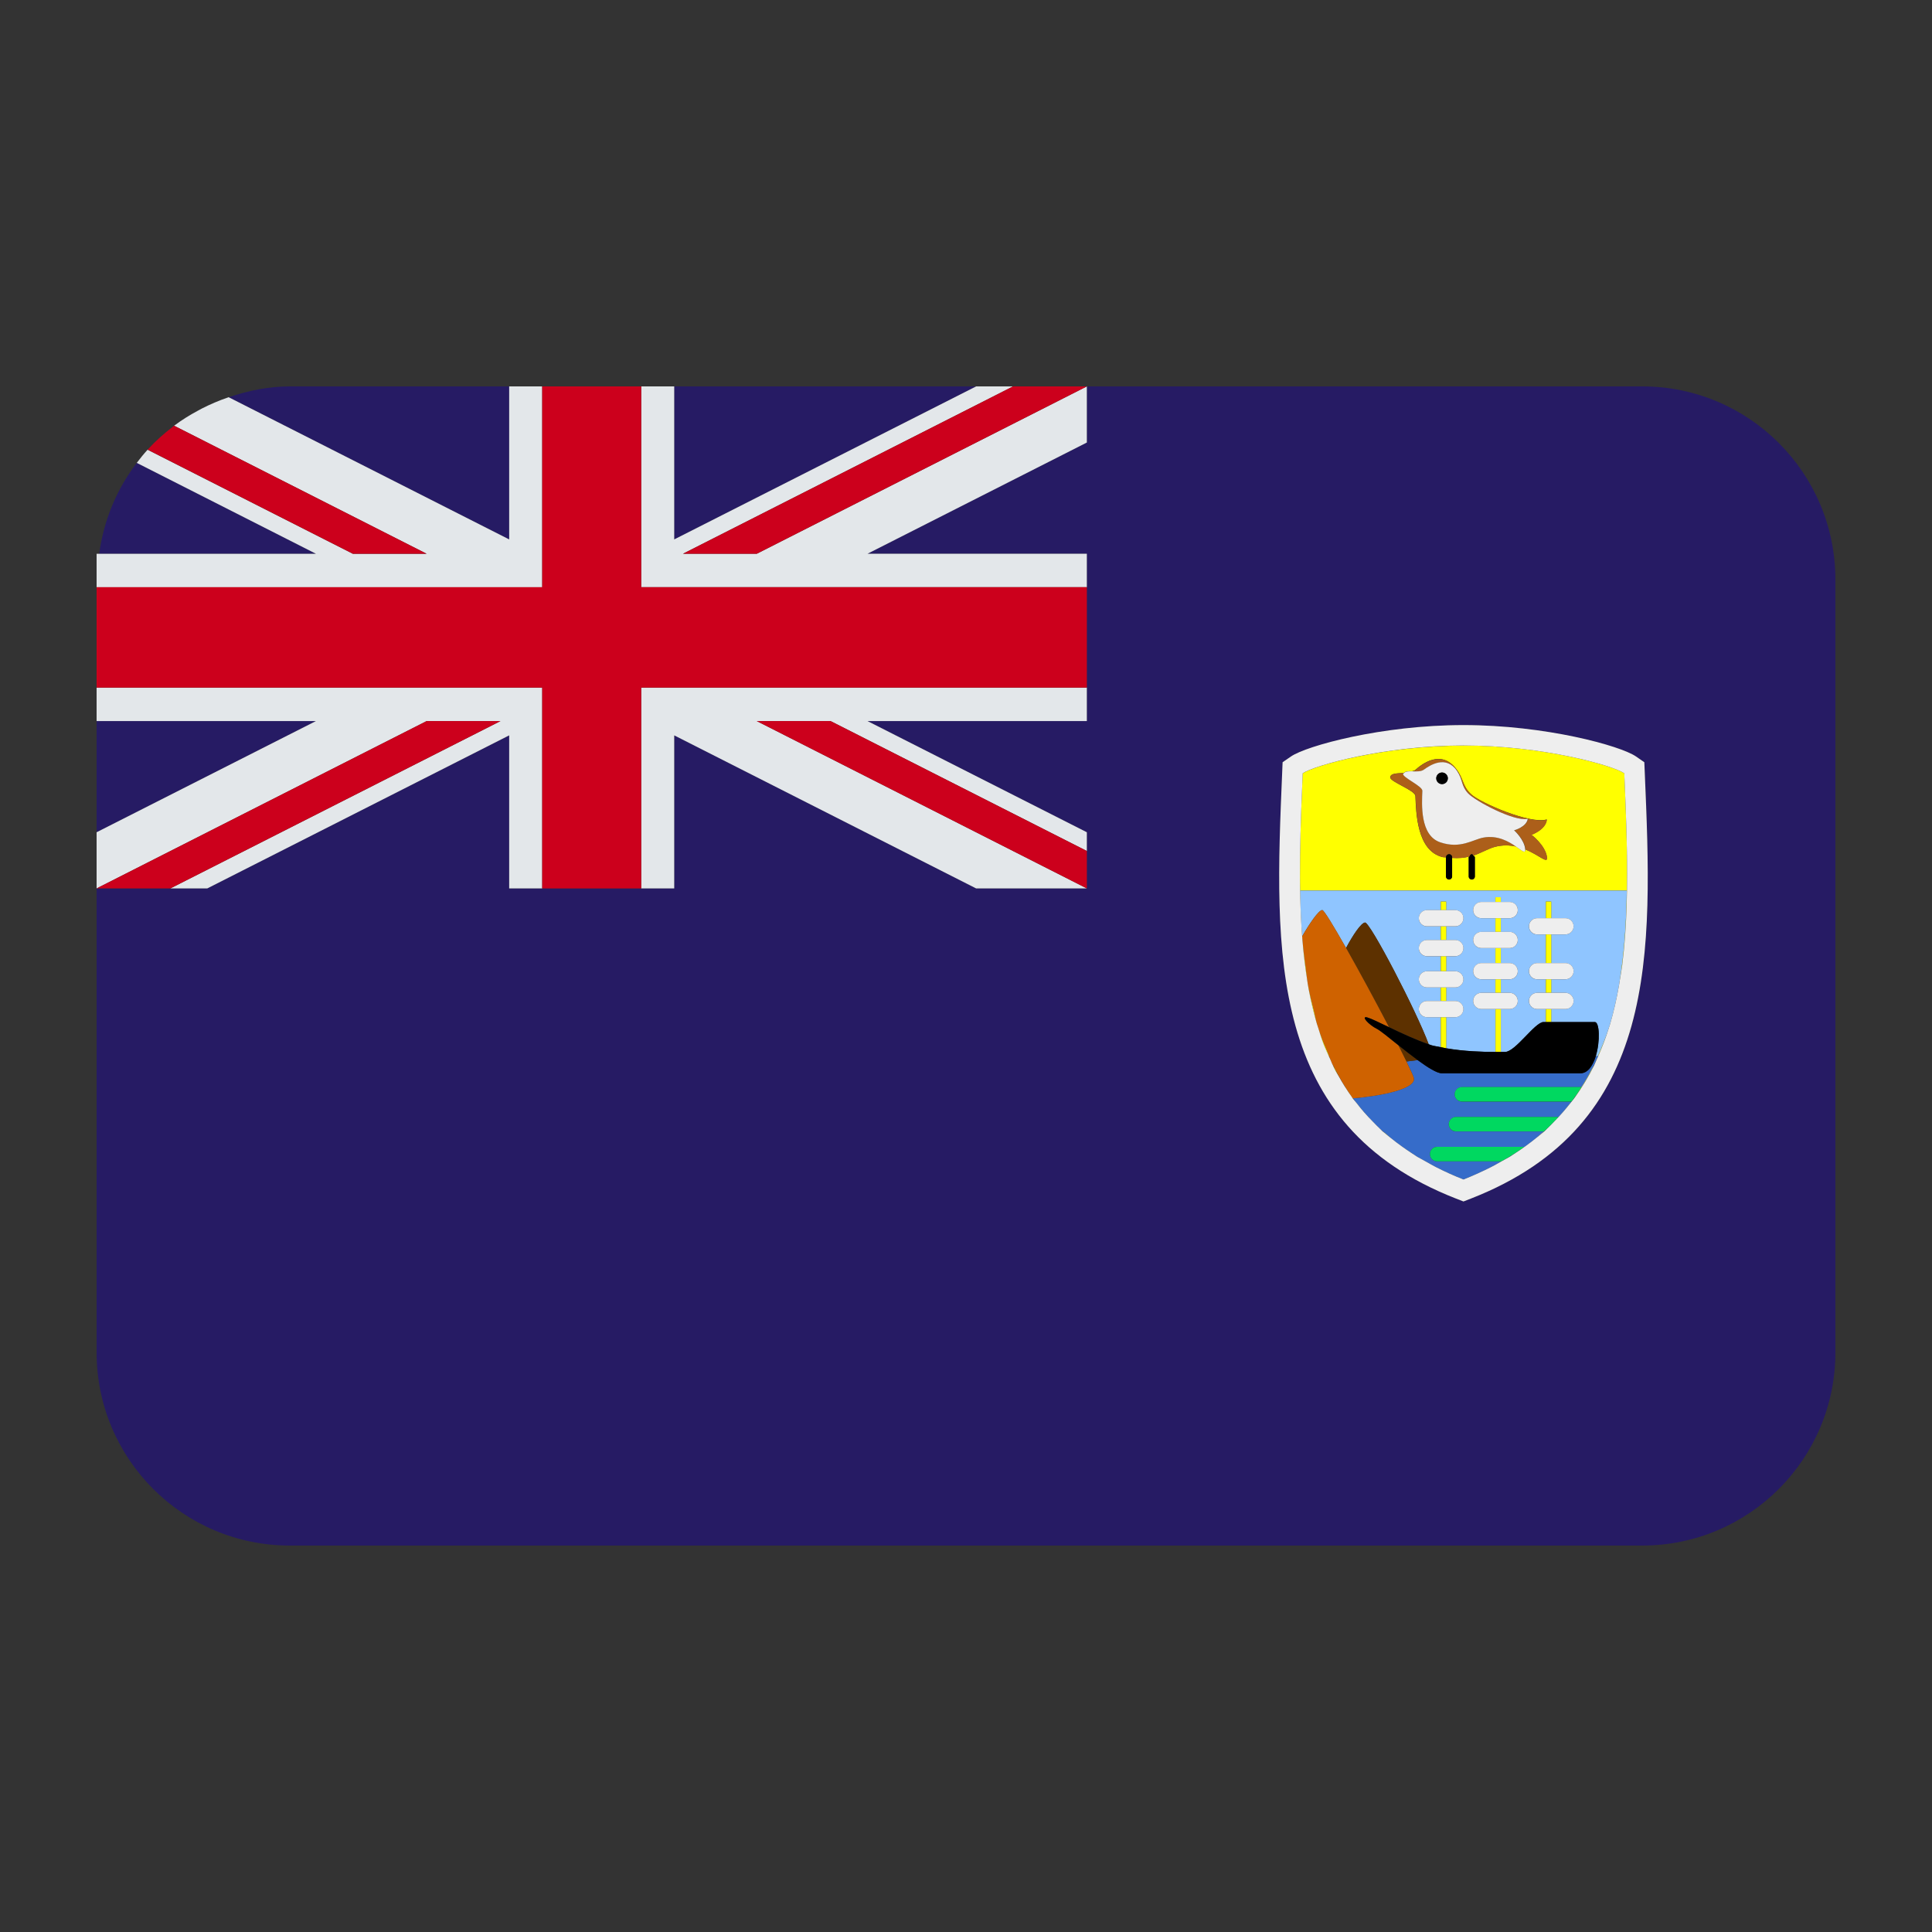 <?xml version="1.0" encoding="UTF-8"?><svg id="a" xmlns="http://www.w3.org/2000/svg" viewBox="0 0 40 40"><rect x="0" y="0" width="40" height="40" fill="#333333" stroke="none"/><g><polygon points="2 14.929 2 17.231 6.541 14.929 2 14.929" fill="#261b64"/><path d="M10.542,8H6c-.445,0-.866,.09-1.266,.224l5.808,2.944v-3.168Z" fill="#261b64"/><path d="M2.832,9.583c-.411,.538-.683,1.178-.778,1.881H6.542l-3.71-1.881Z" fill="#261b64"/><path d="M34,8h-11.498v1.162l-4.543,2.302h4.543v3.465h-4.542l4.542,2.302v1.162h-2.292l-6.25-3.169v3.169h-3.418v-3.168l-6.25,3.168H2v9.606c0,2.209,1.791,4,4,4h28c2.209,0,4-1.791,4-4V12c0-2.209-1.791-4-4-4Zm-3.545,16.815l-.154,.06-.155-.06c-3.907-1.526-3.758-5.07-3.599-8.821l.009-.213,.175-.12c.322-.221,1.873-.649,3.57-.649s3.248,.429,3.57,.649l.175,.121,.009,.212c.159,3.751,.308,7.295-3.599,8.821Z" fill="#261b64"/><polygon points="20.21 8 13.959 8 13.959 11.168 20.21 8" fill="#261b64"/></g><g><polygon points="13.275 12.157 16.593 12.157 22.502 12.157 22.502 11.465 17.96 11.465 22.502 9.162 22.502 8 15.668 11.465 14.14 11.465 20.974 8 20.21 8 13.959 11.168 13.959 8 13.275 8 13.275 11.515 13.275 12.157" fill="#e3e7ea"/><path d="M11.226,12.157v-4.157h-.684v3.168l-5.808-2.944h-.001l-.01,.004c-.189,.064-.37,.142-.545,.231-.029,.015-.056,.031-.085,.046-.166,.089-.326,.188-.477,.301l-.012,.008,5.23,2.652h-1.528l-4.25-2.155c-.08,.087-.154,.179-.225,.273h.002l3.71,1.882H2v.693H11.226Z" fill="#e3e7ea"/><polygon points="10.362 14.929 3.527 18.394 4.291 18.394 10.542 15.225 10.542 18.394 11.226 18.394 11.226 14.878 11.226 14.236 7.908 14.236 2 14.236 2 14.929 6.541 14.929 2 17.231 2 18.394 8.833 14.929 10.362 14.929" fill="#e3e7ea"/><polygon points="13.275 14.236 13.275 14.878 13.275 18.394 13.959 18.394 13.959 15.225 20.21 18.394 22.502 18.394 15.668 14.929 17.196 14.929 22.502 17.619 22.502 17.231 17.961 14.929 22.502 14.929 22.502 14.236 16.593 14.236 13.275 14.236" fill="#e3e7ea"/></g><g><polygon points="11.226 14.236 11.226 14.878 11.226 18.394 13.275 18.394 13.275 14.878 13.275 14.236 16.593 14.236 22.502 14.236 22.502 12.157 16.593 12.157 13.275 12.157 13.275 11.515 13.275 8 11.226 8 11.226 11.515 11.226 12.157 7.908 12.157 2 12.157 2 14.236 7.908 14.236 11.226 14.236" fill="#cc001c"/><path d="M7.305,11.465h1.528l-5.23-2.652c-.01,.008-.018,.018-.029,.026-.183,.14-.354,.292-.509,.461l-.01,.009,4.25,2.155Z" fill="#cc001c"/><polygon points="15.668 11.465 22.502 8 20.974 8 14.14 11.465 15.668 11.465" fill="#cc001c"/><polygon points="10.362 14.929 8.833 14.929 2 18.394 3.527 18.394 10.362 14.929" fill="#cc001c"/><polygon points="15.668 14.929 22.502 18.394 22.502 17.619 17.196 14.929 15.668 14.929" fill="#cc001c"/></g><path d="M26.917,18.436c.005,.325,.018,.642,.041,.952,.148-.258,.343-.546,.418-.546,.034,0,.234,.33,.492,.785,.145-.271,.31-.515,.392-.527,.104-.015,1.067,1.837,1.319,2.52,.018,.006,.04,.017,.057,.021,.059,.018,.129,.026,.194,.04v-.621h-.287c-.093,0-.168-.076-.168-.168s.076-.168,.168-.168h.287v-.28h-.287c-.093,0-.168-.076-.168-.168s.076-.168,.168-.168h.287v-.31h-.287c-.093,0-.168-.076-.168-.168,0-.093,.076-.168,.168-.168h.287v-.283h-.287c-.093,0-.168-.076-.168-.168s.076-.168,.168-.168h.287v-.177h.111v.177h.189c.093,0,.168,.075,.168,.168,0,.093-.076,.168-.168,.168h-.189v.283h.189c.093,0,.168,.075,.168,.168,0,.092-.076,.168-.168,.168h-.189v.31h.189c.093,0,.168,.075,.168,.168s-.076,.168-.168,.168h-.189v.28h.189c.093,0,.168,.075,.168,.168,0,.093-.076,.168-.168,.168h-.189v.644c.372,.064,.767,.076,1.021,.076v-.889h-.294c-.093,0-.168-.076-.168-.168s.076-.168,.168-.168h.294v-.279h-.294c-.093,0-.168-.075-.168-.168s.076-.168,.168-.168h.294v-.31h-.294c-.093,0-.168-.076-.168-.168s.076-.168,.168-.168h.294v-.283h-.294c-.093,0-.168-.076-.168-.168,0-.093,.076-.168,.168-.168h.294v-.098h.111v.098h.183c.093,0,.168,.075,.168,.168,0,.092-.076,.168-.168,.168h-.183v.283h.183c.093,0,.168,.076,.168,.168s-.076,.168-.168,.168h-.183v.31h.183c.093,0,.168,.075,.168,.168,0,.093-.076,.168-.168,.168h-.183v.279h.183c.093,0,.168,.076,.168,.168s-.076,.168-.168,.168h-.183v.888h.088c.212,0,.618-.619,.796-.619h.048v-.269h-.182c-.093,0-.168-.076-.168-.168s.076-.168,.168-.168h.182v-.279h-.182c-.093,0-.168-.075-.168-.168s.076-.168,.168-.168h.182v-.593h-.182c-.093,0-.168-.075-.168-.168s.076-.168,.168-.168h.182v-.345h.111v.345h.295c.093,0,.168,.076,.168,.168s-.076,.168-.168,.168h-.295v.593h.295c.093,0,.168,.075,.168,.168,0,.093-.076,.168-.168,.168h-.295v.279h.295c.093,0,.168,.076,.168,.168s-.076,.168-.168,.168h-.295v.269h.903c.098,0,.114,.398,.02,.707h.044c.085-.193,.165-.388,.229-.594,.006-.02,.014-.04,.02-.06,.079-.266,.141-.542,.19-.828l.01-.065c.097-.592,.14-1.222,.149-1.884h-6.764Z" fill="#8fc5ff"/><path d="M33.039,21.867c-.06,.195-.163,.355-.32,.355h-2.866c-.101,0-.294-.12-.503-.274-.068,.01-.147,.02-.231,.029,.078,.16,.134,.281,.15,.332,.074,.238-.692,.382-1.257,.43,.025,.035,.052,.068,.078,.102,.104,.134,.216,.262,.337,.386,.048,.049,.094,.098,.145,.145,.033,.03,.07,.059,.104,.088,.036,.032,.073,.063,.111,.094,.073,.059,.148,.117,.226,.173,.067,.049,.136,.096,.208,.143,.04,.026,.078,.053,.119,.078,.022,.013,.047,.025,.069,.038,.042,.025,.086,.048,.13,.072,.061,.034,.12,.069,.185,.102,.181,.092,.371,.179,.575,.259,.205-.08,.395-.167,.577-.26,.063-.032,.12-.066,.18-.099l.029-.016h-1.329c-.083,0-.15-.067-.15-.15s.067-.15,.15-.15h1.807c-.148,.105-.306,.204-.474,.299,.034-.019,.069-.037,.102-.056,.022-.013,.047-.025,.068-.038,.042-.026,.081-.053,.122-.08,.069-.045,.136-.091,.201-.138,.081-.058,.159-.118,.234-.179,.036-.03,.071-.06,.106-.09,.035-.03,.072-.059,.106-.09,.052-.048,.1-.099,.149-.149,.03-.031,.059-.061,.088-.092-.094,.101-.193,.2-.3,.295h-1.82c-.083,0-.15-.067-.15-.15,0-.082,.067-.149,.149-.149h2.125c.084-.091,.163-.184,.237-.28l.03-.039h-2.268c-.083,0-.15-.067-.15-.15s.067-.15,.15-.15h2.477c.076-.118,.146-.24,.211-.366,.035-.068,.07-.136,.101-.206,.009-.02,.02-.038,.029-.058l.004-.009h-.051Z" fill="#366cc9"/><g><path d="M32.269,23.125h-2.125c-.082,0-.149,.067-.149,.149,0,.083,.067,.15,.15,.15h1.82c.107-.095,.206-.194,.3-.295l.005-.005h0Z" fill="#00d860"/><path d="M32.54,22.801c.072-.095,.141-.193,.203-.292l.002-.003h-2.478c-.083,0-.15,.066-.15,.15s.067,.15,.15,.15h2.269l.004-.005Z" fill="#00d860"/><path d="M31.562,23.744h-1.807c-.083,0-.15,.067-.15,.15s.067,.15,.15,.15h1.33l.003-.002c.168-.094,.326-.193,.474-.299Z" fill="#00d860"/></g><g><path d="M29.58,21.619c-.252-.683-1.216-2.535-1.319-2.52-.083,.011-.248,.255-.392,.527,.274,.485,.612,1.11,.889,1.64,.262,.126,.571,.27,.822,.353Z" fill="#5d3100"/><path d="M28.95,21.638c.065,.128,.121,.24,.169,.339,.083-.009,.162-.019,.231-.029-.133-.097-.272-.208-.4-.31Z" fill="#5d3100"/></g><path d="M28.012,22.74c.566-.048,1.332-.193,1.257-.43-.016-.051-.072-.172-.15-.332-.048-.099-.104-.211-.169-.339-.202-.162-.374-.303-.441-.336-.177-.088-.346-.278-.196-.236,.07,.02,.244,.104,.445,.2-.277-.531-.615-1.156-.889-1.64-.257-.455-.457-.785-.492-.785-.075,0-.27,.288-.418,.546h0v.008c.018,.228,.048,.446,.078,.665,.011,.079,.015,.162,.028,.239l.005,.037c.035,.211,.087,.41,.138,.61,.021,.084,.034,.174,.058,.257h0l.003,.008c.061,.205,.142,.398,.224,.59,.009,.021,.016,.044,.025,.066,.01,.022,.016,.047,.026,.069,.004,.009,.007,.019,.011,.028,.008,.017,.013,.035,.021,.052,.013,.028,.033,.052,.047,.079,.104,.208,.22,.409,.355,.599l.011,.018c.007,.009,.01,.02,.017,.029h.008Z" fill="#cf6200"/><g><path d="M27.077,20.384c.006,.032,.01,.065,.016,.097,.012,.063,.025,.125,.038,.187,.038,.183,.083,.361,.134,.535-.024-.083-.037-.173-.058-.257-.047-.185-.096-.368-.129-.562Z" fill="#ff0"/><path d="M30.299,15.437c-1.646,0-3.097,.415-3.329,.575-.011,.258-.021,.513-.03,.765-.045,1.27-.048,2.458,.124,3.521-.012-.077-.017-.16-.028-.239-.03-.219-.06-.437-.077-.665v-.007h0c-.023-.31-.036-.627-.041-.953h6.764c-.009,.662-.052,1.292-.149,1.884,.019-.114,.04-.227,.055-.344,.05-.398,.078-.813,.091-1.242,.006-.214,.009-.432,.009-.653,0-.663-.028-1.356-.058-2.069-.233-.16-1.683-.575-3.329-.575Zm1.28,2.15c.005,.091-.064,.027-.188-.06-.133-.03-.282-.036-.443,.006-.132,.035-.272,.121-.446,.182,.012,.011,.032,.014,.032,.032v.399c0,.035-.028,.063-.063,.063s-.064-.028-.064-.063v-.399c0-.008,.012-.007,.015-.015-.104,.03-.225,.039-.359,.03v.384c0,.035-.028,.063-.063,.063s-.064-.028-.064-.063v-.395c-.026-.005-.046,0-.073-.007-.531-.131-.545-.928-.559-1.263-.004-.121-.535-.296-.522-.39,.012-.085,.148-.079,.284-.087,.028-.035,.091-.041,.17-.037,.022-.009,.049-.012,.065-.027,.141-.124,.524-.423,.835-.036,.174,.217,.13,.365,.324,.542,.194,.177,1.228,.625,1.564,.519-.018,.212-.318,.318-.318,.318,0,0,.284,.211,.32,.459,.022,.156-.154-.037-.45-.158Z" fill="#ff0"/><path d="M27.491,21.801c-.074-.174-.148-.347-.205-.532,.039,.128,.078,.258,.126,.381,.029,.074,.065,.144,.097,.217h.007c-.009-.021-.016-.044-.025-.066Z" fill="#ff0"/><polygon points="27.265 21.203 27.268 21.214 27.268 21.211 27.265 21.203" fill="#ff0"/><path d="M27.521,21.892c.011,.024,.021,.048,.032,.072-.004-.009-.007-.019-.011-.028-.007-.015-.015-.029-.021-.043Z" fill="#ff0"/><path d="M28.622,23.42c.052,.047,.111,.09,.166,.135-.038-.031-.075-.062-.111-.094-.017-.015-.039-.026-.055-.041Z" fill="#ff0"/><path d="M33.041,21.975c.015-.033,.03-.066,.045-.1-.009,.02-.02,.039-.029,.058-.006,.013-.01,.028-.016,.042Z" fill="#ff0"/><path d="M32.745,22.506h0l-.002,.003c-.04,.063-.08,.126-.123,.188l-.012,.019c.149-.207,.281-.425,.393-.653-.013,.027-.033,.05-.046,.077-.064,.126-.135,.248-.211,.367Z" fill="#ff0"/><path d="M31.582,23.73c-.065,.047-.132,.093-.201,.138,.069-.045,.136-.091,.201-.138Z" fill="#ff0"/><path d="M29.221,23.87c-.072-.046-.141-.094-.208-.143,.068,.048,.136,.096,.208,.143Z" fill="#ff0"/><path d="M28.074,22.824c.108,.14,.226,.274,.353,.404-.122-.124-.234-.252-.337-.386l-.016-.018Z" fill="#ff0"/><path d="M27.712,22.277c.083,.15,.175,.295,.275,.435l-.011-.018c-.095-.135-.185-.273-.264-.417Z" fill="#ff0"/><path d="M31.816,23.551c.053-.043,.11-.085,.16-.13-.016,.014-.038,.026-.054,.04-.035,.03-.07,.06-.106,.09Z" fill="#ff0"/><path d="M29.724,24.16c-.064-.032-.123-.068-.185-.102,.062,.034,.12,.069,.185,.102Z" fill="#ff0"/><path d="M32.269,23.125h0l-.005,.005c-.029,.031-.058,.062-.088,.092,.125-.126,.24-.258,.346-.395l-.016,.018c-.075,.096-.153,.189-.237,.28Z" fill="#ff0"/><path d="M31.056,24.06c-.06,.033-.117,.067-.18,.099,.063-.032,.12-.066,.18-.099Z" fill="#ff0"/><path d="M33.09,21.867c.084-.192,.159-.389,.222-.594-.063,.206-.144,.401-.229,.594h.007Z" fill="#ff0"/><path d="M33.522,20.385c-.049,.286-.112,.562-.19,.828,.079-.266,.141-.542,.19-.828Z" fill="#ff0"/><path d="M27.596,22.06c.014,.029,.025,.061,.04,.09,.021,.04,.047,.077,.069,.117-.024-.044-.044-.091-.067-.136-.013-.024-.03-.046-.043-.071Z" fill="#ff0"/><rect x="29.831" y="18.666" width=".111" height=".177" fill="#ff0"/><rect x="32.006" y="19.346" width=".111" height=".593" fill="#ff0"/><rect x="29.831" y="19.797" width=".111" height=".31" fill="#ff0"/><rect x="32.006" y="20.275" width=".111" height=".279" fill="#ff0"/><rect x="30.962" y="18.576" width=".111" height=".098" fill="#ff0"/><path d="M31.074,20.891h-.111v.889h.111v-.889Z" fill="#ff0"/><rect x="32.006" y="20.891" width=".111" height=".269" fill="#ff0"/><rect x="32.006" y="18.666" width=".111" height=".345" fill="#ff0"/><rect x="30.962" y="20.275" width=".111" height=".279" fill="#ff0"/><rect x="30.962" y="19.01" width=".111" height=".283" fill="#ff0"/><rect x="30.962" y="19.629" width=".111" height=".31" fill="#ff0"/><rect x="29.831" y="19.178" width=".111" height=".283" fill="#ff0"/><rect x="29.831" y="20.444" width=".111" height=".28" fill="#ff0"/><path d="M29.942,21.06h-.111v.621c.037,.008,.073,.016,.111,.023v-.644Z" fill="#ff0"/></g><g><path d="M30.715,17.34c-.217,.039-.474,.241-.896,.098-.424-.142-.381-.792-.37-1.066,.003-.098-.417-.278-.399-.352,.002-.009,.014-.009,.019-.015-.137,.008-.273,.002-.284,.087-.013,.094,.518,.268,.522,.39,.014,.335,.028,1.132,.559,1.263,.027,.007,.047,.002,.073,.007v-.004c0-.035,.029-.063,.064-.063s.063,.028,.063,.063v.015c.134,.009,.254,0,.359-.03,.009-.023,.022-.048,.049-.048,.017,0,.019,.02,.031,.031,.174-.061,.314-.147,.446-.182,.161-.042,.31-.036,.443-.006-.149-.104-.38-.24-.676-.188Z" fill="#ac5f1a"/><path d="M31.71,17.286s.301-.106,.318-.318c-.336,.106-1.37-.341-1.564-.519-.194-.177-.15-.326-.324-.542-.312-.387-.695-.088-.835,.036-.017,.015-.043,.018-.065,.027,.087,.004,.184,.008,.244-.036,.122-.09,.456-.308,.684,.028,.126,.188,.081,.306,.228,.463,.145,.157,.956,.592,1.237,.529-.028,.171-.281,.237-.281,.237,0,0,.217,.192,.229,.396h0c.297,.122,.473,.315,.45,.159-.036-.248-.32-.459-.32-.459Z" fill="#ac5f1a"/></g><g><path d="M34.045,15.782l-.175-.121c-.322-.221-1.872-.649-3.57-.649s-3.248,.429-3.57,.649l-.175,.12-.009,.213c-.159,3.751-.307,7.295,3.599,8.821l.155,.06,.154-.06c3.908-1.526,3.758-5.07,3.599-8.821l-.009-.212Zm-.358,2.299c0,.221-.002,.439-.009,.653-.013,.429-.041,.844-.091,1.242-.015,.117-.036,.229-.055,.344l-.01,.065c-.049,.286-.111,.562-.19,.828-.006,.02-.014,.04-.02,.06-.063,.205-.138,.402-.222,.594h0l-.004,.009c-.015,.033-.029,.067-.045,.1-.013,.029-.025,.059-.039,.087-.112,.229-.244,.446-.393,.653-.027,.038-.058,.075-.087,.112-.106,.137-.221,.268-.346,.395-.049,.05-.097,.101-.149,.149-.018,.016-.033,.034-.051,.05-.05,.045-.107,.086-.16,.13-.075,.061-.153,.121-.234,.179-.065,.047-.132,.093-.201,.138-.041,.027-.08,.054-.122,.08-.022,.013-.046,.025-.068,.038-.033,.019-.068,.037-.102,.056l-.003,.002h0l-.029,.016c-.06,.033-.117,.067-.18,.099-.182,.092-.372,.179-.577,.26-.205-.08-.394-.167-.575-.259-.064-.032-.123-.068-.185-.102-.043-.024-.088-.047-.13-.072-.022-.013-.047-.025-.069-.038-.041-.025-.079-.052-.119-.078-.072-.046-.14-.094-.208-.143-.078-.056-.153-.114-.226-.173-.055-.045-.114-.088-.166-.135-.017-.015-.032-.032-.049-.048-.051-.047-.097-.096-.145-.145-.128-.129-.246-.263-.353-.404-.022-.028-.048-.055-.069-.083h-.001c-.007-.009-.011-.02-.017-.029-.101-.14-.192-.285-.275-.435l-.006-.01c-.022-.04-.049-.077-.069-.117-.015-.029-.026-.06-.04-.09l-.022-.045c-.008-.017-.013-.035-.021-.052-.011-.024-.021-.048-.032-.072l-.013-.026h.001c-.032-.073-.068-.143-.097-.217-.048-.123-.086-.252-.126-.381-.006-.018-.013-.036-.018-.054l-.004-.011h0c-.051-.174-.096-.353-.134-.536-.013-.062-.026-.124-.038-.187-.006-.032-.01-.065-.016-.097l-.008-.048-.005-.037c-.172-1.063-.169-2.251-.124-3.521,.009-.252,.019-.507,.03-.765,.233-.159,1.683-.575,3.329-.575s3.097,.415,3.329,.575c.03,.713,.058,1.406,.058,2.069Z" fill="#eee"/><path d="M30.131,20.444c.093,0,.168-.076,.168-.168s-.076-.168-.168-.168h-.588c-.093,0-.168,.075-.168,.168s.076,.168,.168,.168h.588Z" fill="#eee"/><path d="M30.131,19.797c.093,0,.168-.076,.168-.168,0-.093-.076-.168-.168-.168h-.588c-.093,0-.168,.075-.168,.168,0,.092,.076,.168,.168,.168h.588Z" fill="#eee"/><path d="M30.131,21.06c.093,0,.168-.076,.168-.168,0-.094-.076-.169-.168-.168h-.588c-.093,0-.168,.076-.168,.168s.076,.168,.168,.168h.588Z" fill="#eee"/><path d="M32.412,19.346c.093,0,.168-.075,.168-.168s-.076-.168-.168-.168h-.588c-.093,0-.168,.076-.168,.168s.076,.168,.168,.168h.588Z" fill="#eee"/><path d="M32.412,20.891c.093,0,.168-.076,.168-.168s-.076-.168-.168-.168h-.588c-.093,0-.168,.076-.168,.168s.076,.168,.168,.168h.588Z" fill="#eee"/><path d="M30.131,19.178c.093,0,.168-.076,.168-.168,0-.093-.076-.168-.168-.168h-.588c-.093,0-.168,.075-.168,.168s.076,.168,.168,.168h.588Z" fill="#eee"/><path d="M32.412,20.275c.093,0,.168-.075,.168-.168,0-.094-.076-.168-.168-.168h-.588c-.093,0-.168,.075-.168,.168s.076,.168,.168,.168h.588Z" fill="#eee"/><path d="M31.256,19.01c.093,0,.168-.076,.168-.168,0-.094-.076-.169-.168-.168h-.588c-.093,0-.168,.075-.168,.168,0,.092,.076,.168,.168,.168h.588Z" fill="#eee"/><path d="M31.256,19.629c.093,0,.168-.076,.168-.168s-.076-.168-.168-.168h-.588c-.093,0-.168,.076-.168,.168s.076,.168,.168,.168h.588Z" fill="#eee"/><path d="M31.256,20.275c.093,0,.168-.075,.168-.168,0-.094-.076-.168-.168-.168h-.588c-.093,0-.168,.075-.168,.168s.076,.168,.168,.168h.588Z" fill="#eee"/><path d="M31.256,20.891c.093,0,.168-.076,.168-.168s-.076-.168-.168-.168h-.588c-.093,0-.168,.076-.168,.168s.076,.168,.168,.168h.588Z" fill="#eee"/><path d="M31.35,17.19s.253-.066,.281-.237c-.281,.063-1.092-.372-1.237-.529-.147-.158-.102-.276-.228-.463-.228-.336-.561-.118-.684-.028-.06,.044-.157,.04-.244,.036-.079-.003-.142,.002-.17,.037-.005,.006-.017,.006-.019,.015-.018,.074,.402,.253,.399,.352-.011,.273-.053,.924,.37,1.066,.422,.144,.678-.059,.896-.098,.296-.053,.527,.084,.676,.188,.124,.086,.193,.15,.188,.06h0c-.013-.205-.229-.397-.229-.397Zm-1.494-.956c-.066,0-.12-.053-.12-.12,0-.066,.053-.12,.12-.12,.065,0,.12,.053,.12,.12s-.054,.12-.12,.12Z" fill="#eee"/></g><g><path d="M28.313,21.066c-.149-.042,.02,.148,.196,.236,.067,.033,.239,.175,.441,.336,.128,.102,.267,.213,.4,.31,.21,.154,.402,.274,.503,.274h2.866c.157,0,.26-.16,.32-.355,.094-.309,.078-.707-.02-.707h-1.062c-.177,0-.583,.619-.796,.619h-.2c-.254,0-.649-.012-1.021-.076-.038-.007-.074-.015-.111-.023-.065-.014-.134-.022-.194-.04-.017-.005-.039-.016-.057-.021-.251-.083-.56-.227-.822-.353-.2-.096-.375-.181-.445-.2Z"/><path d="M30.002,17.685c-.035,0-.064,.028-.064,.063v.399c0,.035,.029,.063,.064,.063s.063-.028,.063-.063v-.399c0-.035-.028-.063-.063-.063Z"/><path d="M30.424,17.733c-.003,.007-.015,.007-.015,.015v.399c0,.035,.029,.063,.064,.063s.063-.028,.063-.063v-.399c0-.018-.02-.021-.032-.032-.011-.011-.014-.031-.031-.031-.027,0-.039,.025-.049,.048Z"/><path d="M29.856,15.994c-.067,0-.12,.053-.12,.12,0,.067,.054,.12,.12,.12s.12-.054,.12-.12-.054-.12-.12-.12Z"/></g></svg>
